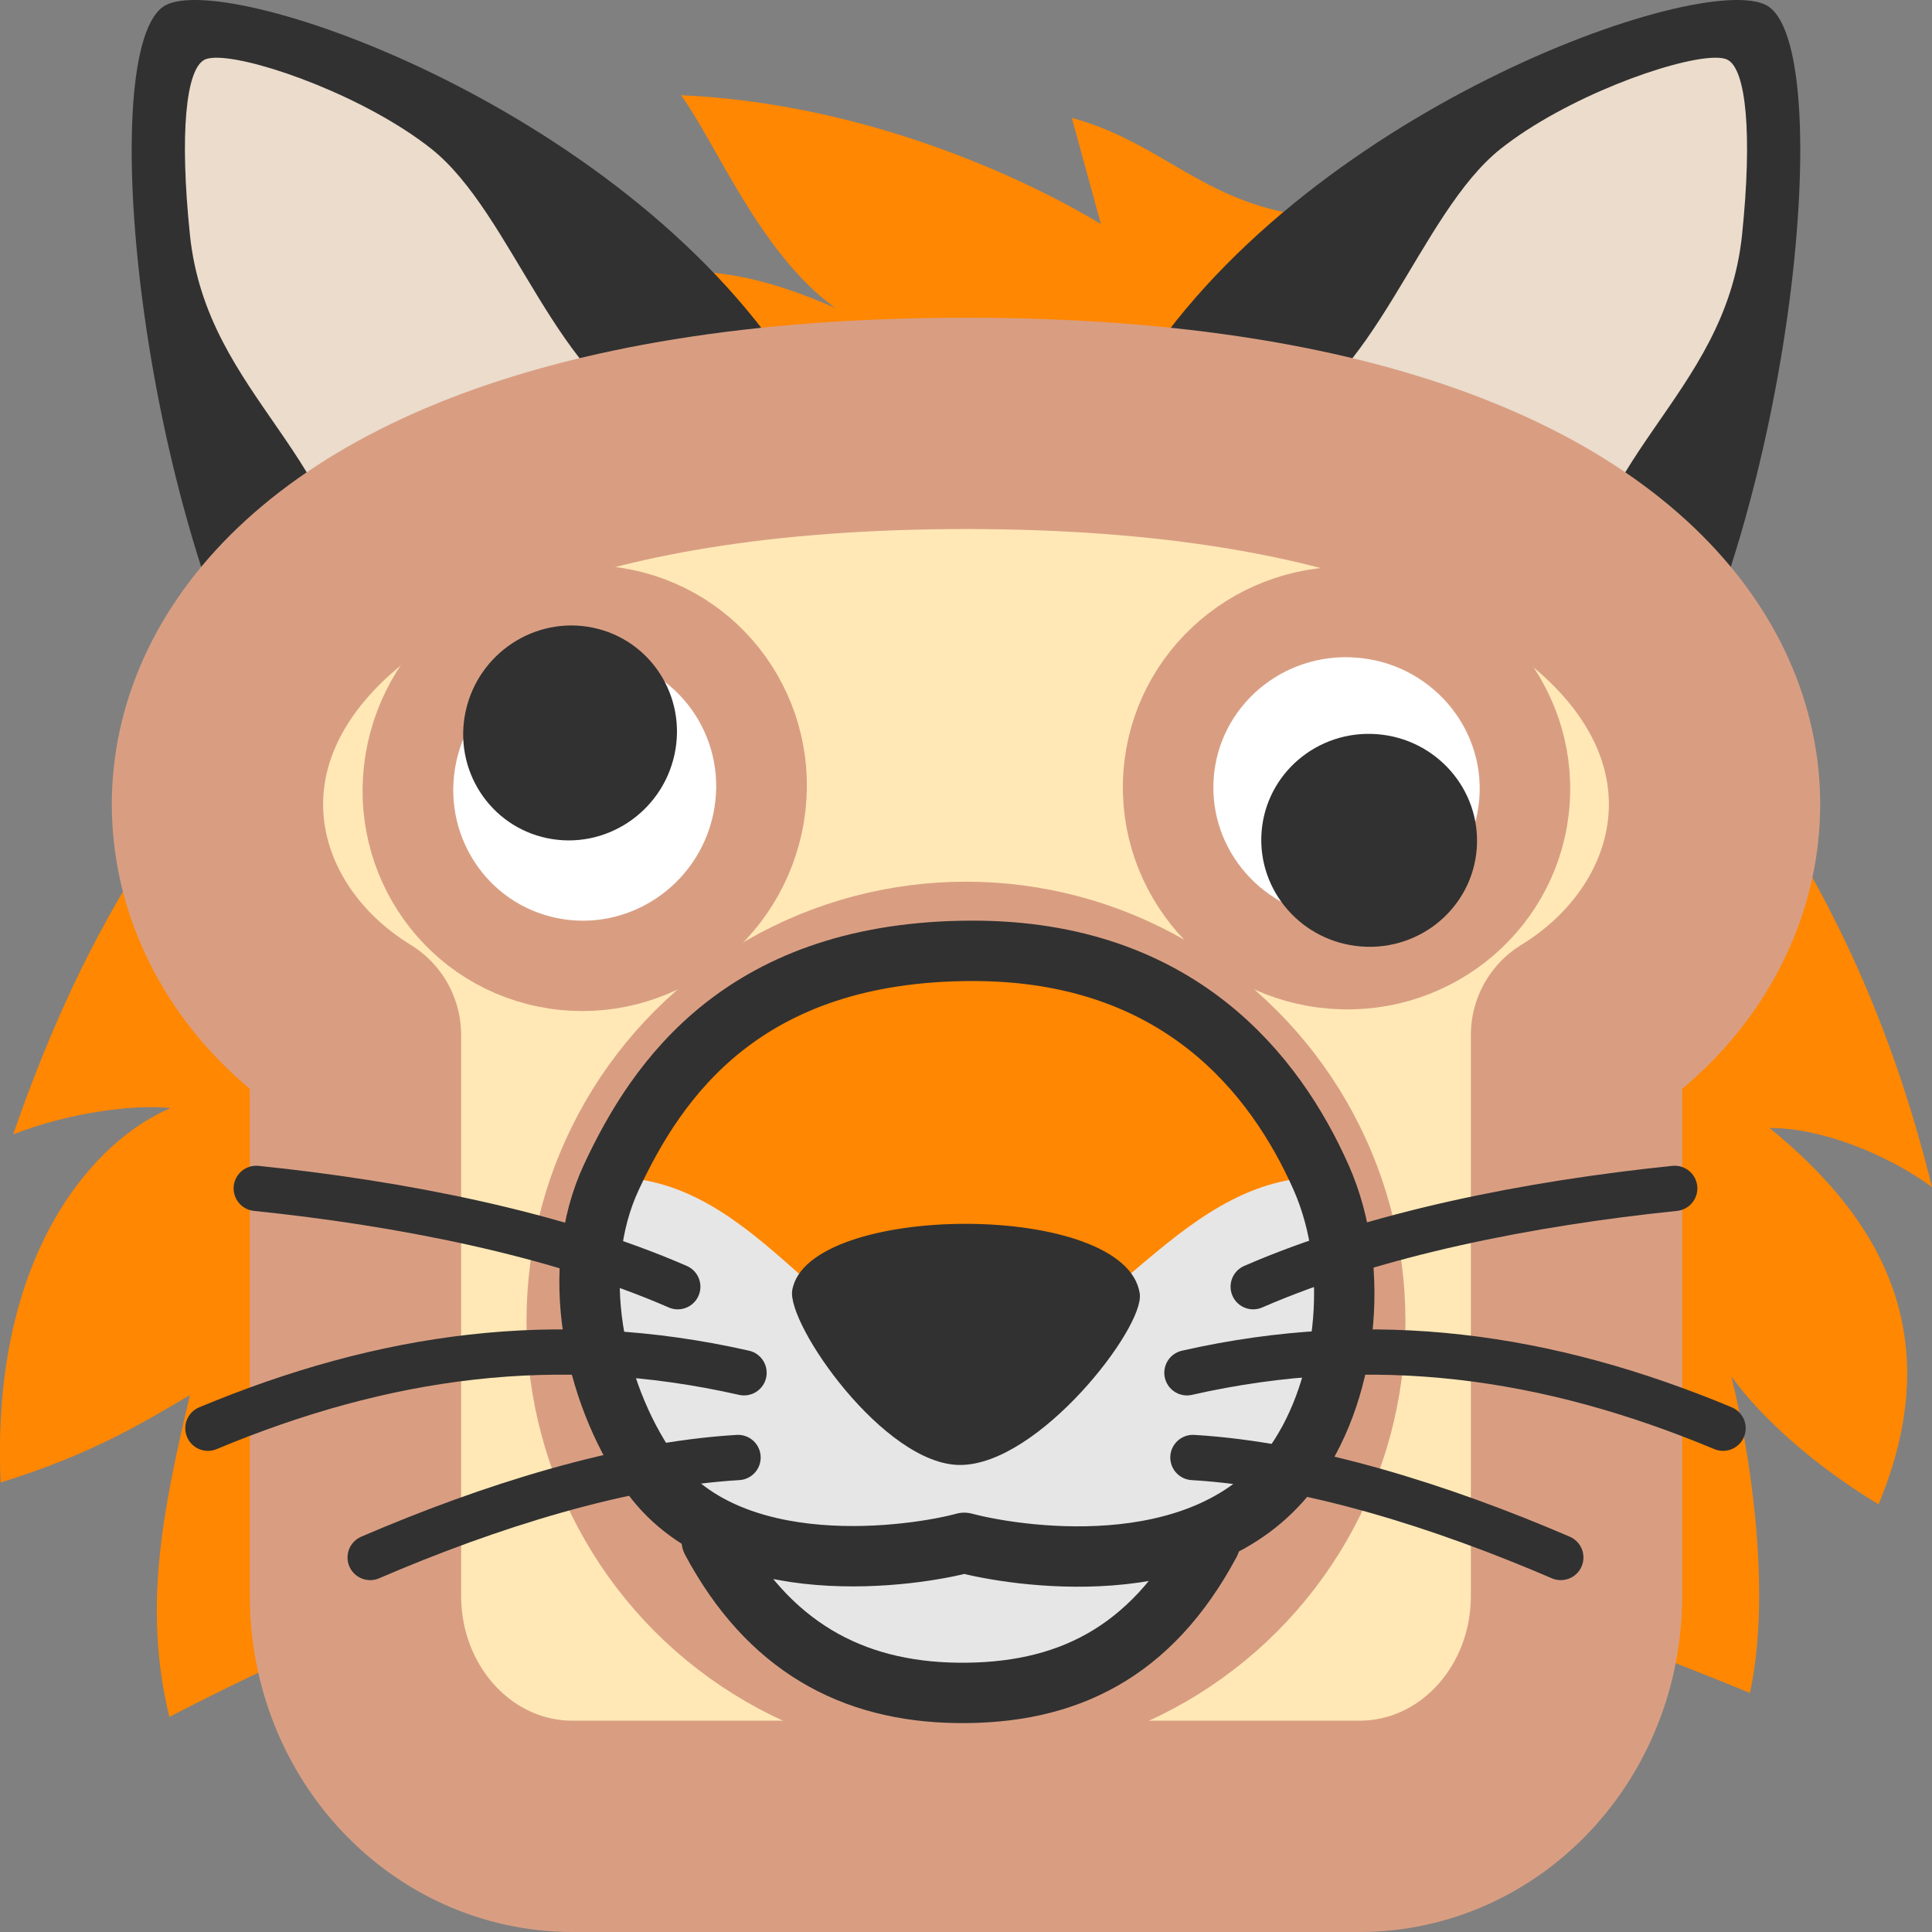 <?xml version="1.0" encoding="UTF-8" standalone="no"?>
<!-- Created with Inkscape (http://www.inkscape.org/) -->

<svg
   xmlns:dc="http://purl.org/dc/elements/1.1/"
   xmlns:cc="http://creativecommons.org/ns#"
   xmlns:rdf="http://www.w3.org/1999/02/22-rdf-syntax-ns#"
   xmlns:svg="http://www.w3.org/2000/svg"
   xmlns="http://www.w3.org/2000/svg"
   xmlns:xlink="http://www.w3.org/1999/xlink"
   xmlns:sodipodi="http://sodipodi.sourceforge.net/DTD/sodipodi-0.dtd"
   xmlns:inkscape="http://www.inkscape.org/namespaces/inkscape"
   width="128"
   height="128"
   viewBox="0 0 128 128"
   version="1.1"
   id="svg8"
   inkscape:version="0.92.4 5da689c313, 2019-01-14"
   sodipodi:docname="blobfoxbreadsnootgooglyrealistic.svg"
   inkscape:export-filename="/home/kevin/Encfs/Media-Enc/Projekte/Grafiken/2019.07.30 - blobfox/blobfoxbreadpeek.png"
   inkscape:export-xdpi="96"
   inkscape:export-ydpi="96">
  <rect x="0" y="0" width="128" height="128" fill="#808080" stroke="none"/>
  <defs
     id="defs2">
    <linearGradient
       inkscape:collect="always"
       id="linearGradient879">
      <stop
         style="stop-color:#ff7505;stop-opacity:1"
         offset="0"
         id="stop875" />
      <stop
         style="stop-color:#ff8702;stop-opacity:1"
         offset="1"
         id="stop877" />
    </linearGradient>
    <mask
       maskUnits="userSpaceOnUse"
       id="mask914">
      <path
         sodipodi:nodetypes="sssssssss"
         inkscape:connector-curvature="0"
         id="path916"
         d="m 154.912,68.61 c 0,13.309 -2.851,14.612 -2.851,22.037 0,7.522 3.279,9.892 1.879,15.119 -1.747,6.519 -11.675,15.32 -32.3,19.246 -19.549,3.722 -44.713,3.715 -57.604,1.179 -12.971,-2.551 -33.636,-9.971 -35.993,-20.68 -3.353,-15.232 0.95,-36.745 10.314,-53.45 13.122,-23.41 38.499,-39.742 76.385,-32.803 18.754,3.435 40.17,20.227 40.17,49.352 z"
         style="opacity:1;fill:#ffffff;fill-opacity:1;fill-rule:evenodd;stroke:none;stroke-width:2.8;stroke-linecap:round;stroke-linejoin:round;stroke-miterlimit:4;stroke-dasharray:none;stroke-dashoffset:0;stroke-opacity:1;paint-order:markers stroke fill" />
    </mask>
    <clipPath
       clipPathUnits="userSpaceOnUse"
       id="clipPath939">
      <path
         style="opacity:1;fill:#ffffff;fill-opacity:1;fill-rule:evenodd;stroke:none;stroke-width:2.8;stroke-linecap:round;stroke-linejoin:round;stroke-miterlimit:4;stroke-dasharray:none;stroke-dashoffset:0;stroke-opacity:1;paint-order:markers stroke fill"
         d="m 150.702,0.513 c -3.588,-1.838 -33.067,6.515 -45.386,27.097 5.488,7.742 19.199,1.052 24.752,0.676 -1.518,2.343 -3.958,7.251 -4.009,10.319 2.256,0.871 6.464,0.348 8.501,-1.397 1.408,2.738 0.277,11.991 8.031,13.355 11.962,-15.595 13.616,-47.229 8.111,-50.05 z"
         id="path941"
         inkscape:connector-curvature="0"
         sodipodi:nodetypes="scccccs" />
    </clipPath>
    <clipPath
       clipPathUnits="userSpaceOnUse"
       id="clipPath846">
      <path
         sodipodi:nodetypes="ssssssscccccccccs"
         inkscape:connector-curvature="0"
         id="path848"
         d="m 391.794,425.42 c 1.657,13.018 -0.969,14.646 -0.045,21.909 0.936,7.358 4.439,9.267 3.72,14.554 -0.897,6.594 -9.513,16.438 -29.197,22.846 -18.658,6.074 -43.271,9.2 -56.195,8.325 -13.005,-0.881 -34.141,-5.565 -37.78,-15.746 -5.176,-14.481 -3.547,-36.67 3.434,-53.563 3.058,-7.4 11.253,-21.298 21.357,-27.692 l 8.117,-0.596 -12.767,-1.326 c 5.835,-2.879 11.39,-4.673 15.79,-5.331 1.441,0.886 3.341,1.689 5.005,2.251 -3.514,-1.724 -8.618,-10.207 -11.061,-13.143 13.215,-0.669 24.87,3.072 30.03,5.559 l -4.323,-6.209 c 6.881,0.777 11.291,4.589 18.481,4.892 18.77,1.025 41.809,14.783 45.434,43.271 z"
         style="opacity:1;fill:url(#linearGradient850);fill-opacity:1;fill-rule:evenodd;stroke:none;stroke-width:2.8;stroke-linecap:round;stroke-linejoin:round;stroke-miterlimit:4;stroke-dasharray:none;stroke-dashoffset:0;stroke-opacity:1;paint-order:markers stroke fill" />
    </clipPath>
    <linearGradient
       inkscape:collect="always"
       xlink:href="#linearGradient879"
       id="linearGradient850"
       gradientUnits="userSpaceOnUse"
       gradientTransform="matrix(0.978,-0.124,0.124,0.978,231.789,378.026)"
       x1="114.287"
       y1="112.444"
       x2="95.348"
       y2="85.856" />
    <clipPath
       clipPathUnits="userSpaceOnUse"
       id="clipPath848">
      <path
         sodipodi:nodetypes="scccccs"
         inkscape:connector-curvature="0"
         id="path850"
         d="M 151.144,0.339 C 146.27,-2.231 116.364,8.723 104.218,29.017 c 5.411,7.634 19.064,-0.123 24.539,-0.494 -1.496,2.31 -4.036,8.311 -4.087,11.335 2.224,0.859 9.32,0.611 12.132,-2.27 1.5,5.356 -1.156,17.091 6.49,18.436 10.366,-17.966 13.247,-52.839 7.853,-55.684 z"
         style="opacity:1;fill:#333333;fill-opacity:1;fill-rule:evenodd;stroke:none;stroke-width:2.8;stroke-linecap:round;stroke-linejoin:round;stroke-miterlimit:4;stroke-dasharray:none;stroke-dashoffset:0;stroke-opacity:1;paint-order:markers stroke fill" />
    </clipPath>
  </defs>
  <sodipodi:namedview
     id="base"
     pagecolor="#ffffff"
     bordercolor="#666666"
     borderopacity="1.0"
     inkscape:pageopacity="0.0"
     inkscape:pageshadow="2"
     inkscape:zoom="15.839192"
     inkscape:cx="47.409742"
     inkscape:cy="85.319255"
     inkscape:document-units="px"
     inkscape:current-layer="layer1"
     showgrid="false"
     units="px"
     fit-margin-top="0"
     fit-margin-left="0"
     fit-margin-right="0"
     fit-margin-bottom="0"
     inkscape:window-width="3840"
     inkscape:window-height="1982"
     inkscape:window-x="2880"
     inkscape:window-y="0"
     inkscape:window-maximized="1"
     showguides="false" />
  <g
     inkscape:groupmode="layer"
     id="layer3"
     inkscape:label="Ear  back"
     style="display:inline">
    <path
       style="opacity:1;fill:#313131;fill-opacity:1;fill-rule:evenodd;stroke:none;stroke-width:2.8;stroke-linecap:round;stroke-linejoin:round;stroke-miterlimit:4;stroke-dasharray:none;stroke-dashoffset:0;stroke-opacity:1;paint-order:markers stroke fill"
       d="m 268.246,-55.126 c 4.724,-4.155 25.837,10.893 43.043,10.577 l -23.475,28.215 c -8.675,-6.766 -23.85,-35.026 -19.568,-38.792 z"
       id="rect870"
       inkscape:connector-curvature="0"
       sodipodi:nodetypes="sccs" />
  </g>
  <g
     inkscape:groupmode="layer"
     id="layer4"
     inkscape:label="Body"
     style="display:inline">
    <path
       style="display:inline;opacity:1;fill:#ff8702;fill-opacity:1;fill-rule:evenodd;stroke:none;stroke-width:2.8;stroke-linecap:round;stroke-linejoin:round;stroke-miterlimit:4;stroke-dasharray:none;stroke-dashoffset:0;stroke-opacity:1;paint-order:markers stroke fill"
       d="M 18.139,44.053 C 25.183,29.278 33.31,23.089 46.396,23.119 l -13.129,-2.742 C 42.663,17.727 46.821,16.67 55.332,20.4 50.366,16.827 47.43,9.465 45.117,6.307 57.632,6.867 68.298,12.034 72.937,14.843 L 71.011,7.81 c 5.915,1.607 8.62,5.541 15.368,6.475 17.598,2.656 17.884,11.701 23.082,26.576 2.372,6.788 13.009,15.295 18.538,37.788 -2.99,-2.204 -7.433,-3.946 -10.76,-3.913 7.882,6.406 11.673,14.194 7.221,24.935 -4.167,-2.524 -7.721,-5.661 -9.754,-8.479 1.203,4.863 2.706,14.2 1.231,20.97 C 74.434,95.117 48.027,94.656 11.223,113.749 9.473,106.602 10.743,100.218 12.579,92.435 9.431,94.271 6.119,96.336 0.039,98.22 -0.629,82.891 6.404,75.452 11.308,73.415 8.909,73.145 4.543,73.715 0.874,75.156 7.544,55.845 14.854,50.945 18.139,44.053 Z"
       id="path1115"
       inkscape:connector-curvature="0"
       sodipodi:nodetypes="scccccccsccccccccccs" />
    <path
       style="opacity:1;fill:#ff8702;fill-opacity:1;fill-rule:evenodd;stroke:none;stroke-width:2.8;stroke-linecap:round;stroke-linejoin:round;stroke-miterlimit:4;stroke-dasharray:none;stroke-dashoffset:0;stroke-opacity:1;paint-order:markers stroke fill"
       d="m 391.202,-29.171 c 4.008,11.595 1.917,13.588 4.153,20.057 2.266,6.554 5.836,7.63 6.19,12.606 0.442,6.205 -5.558,16.863 -22.344,26.495 -15.911,9.13 -37.836,16.703 -49.83,18.376 -12.069,1.684 -32.307,1.444 -37.586,-7.176 -7.509,-12.261 -10.343,-32.892 -7.112,-49.673 3.056,-15.872 9.208,-27.719 21.556,-31.529 l -13.184,1.265 c 8.083,-5.254 11.694,-7.471 20.812,-6.45 -5.73,-1.913 -10.658,-7.994 -13.764,-10.293 11.965,-3.142 23.538,-1.398 28.736,-0.11 l -3.878,-6.066 c 6.048,-0.219 9.753,2.697 16.391,1.599 17.373,-2.656 41.089,5.524 49.861,30.898 z"
       id="path837"
       inkscape:connector-curvature="0"
       sodipodi:nodetypes="ssssssscccccccs" />
  </g>
  <g
     inkscape:groupmode="layer"
     id="layer5"
     inkscape:label="Ear front"
     style="display:inline">
    <path
       sodipodi:nodetypes="sccccs"
       inkscape:connector-curvature="0"
       id="path873-7"
       d="M 117.036,0.352 C 112.743,-1.982 86.105,7.393 75.107,25.249 c 4.711,6.829 21.716,-0.072 25.191,-4.152 l 4.143,8.255 c 0.383,4.886 -1.758,19.003 5.005,20.281 9.393,-15.812 12.341,-46.698 7.59,-49.281 z"
       style="opacity:1;fill:#313131;fill-opacity:1;fill-rule:evenodd;stroke:none;stroke-width:2.8;stroke-linecap:round;stroke-linejoin:round;stroke-miterlimit:4;stroke-dasharray:none;stroke-dashoffset:0;stroke-opacity:1;paint-order:markers stroke fill" />
    <path
       style="opacity:1;fill:#ebdccc;fill-opacity:1;fill-rule:evenodd;stroke:none;stroke-width:2.8;stroke-linecap:round;stroke-linejoin:round;stroke-miterlimit:4;stroke-dasharray:none;stroke-dashoffset:0;stroke-opacity:1;paint-order:markers stroke fill"
       clip-path="none"
       d="m 113.543,3.825 c -2.752,0.071 -9.816,2.634 -14.1,6.018 -5.457,4.309 -8.366,15.878 -15.466,18.388 l 20.475,13.498 c 0.15,-11.489 9.84,-15.28 10.966,-26.19 0.686,-6.65 0.273,-10.972 -0.979,-11.587 -0.197,-0.097 -0.502,-0.137 -0.895,-0.127 z"
       id="path958-0"
       inkscape:connector-curvature="0"
       sodipodi:nodetypes="csccscc" />
    <path
       style="opacity:1;fill:#313131;fill-opacity:1;fill-rule:evenodd;stroke:none;stroke-width:2.8;stroke-linecap:round;stroke-linejoin:round;stroke-miterlimit:4;stroke-dasharray:none;stroke-dashoffset:0;stroke-opacity:1;paint-order:markers stroke fill"
       d="m 10.962,0.352 c 4.293,-2.334 30.931,7.041 41.929,24.896 -4.711,6.829 -21.716,-0.072 -25.191,-4.152 l -4.143,8.255 C 23.174,34.237 25.315,48.355 18.552,49.633 9.159,33.821 6.211,2.935 10.962,0.352 Z"
       id="path898"
       inkscape:connector-curvature="0"
       sodipodi:nodetypes="sccccs" />
    <path
       inkscape:connector-curvature="0"
       id="path900"
       d="m 14.456,3.825 c 2.752,0.071 9.816,2.634 14.1,6.018 5.457,4.309 8.366,15.878 15.466,18.388 L 23.547,41.73 c -0.15,-11.489 -9.84,-15.28 -10.966,-26.19 -0.686,-6.65 -0.273,-10.972 0.979,-11.587 0.197,-0.097 0.502,-0.137 0.895,-0.127 z"
       clip-path="none"
       style="opacity:1;fill:#ebdccc;fill-opacity:1;fill-rule:evenodd;stroke:none;stroke-width:2.8;stroke-linecap:round;stroke-linejoin:round;stroke-miterlimit:4;stroke-dasharray:none;stroke-dashoffset:0;stroke-opacity:1;paint-order:markers stroke fill"
       sodipodi:nodetypes="csccscc" />
  </g>
  <g
     inkscape:groupmode="layer"
     id="layer2"
     inkscape:label="Bread">
    <path
       style="opacity:1;fill:#ffe8b6;fill-opacity:1;fill-rule:evenodd;stroke:#d99e82;stroke-width:14;stroke-linecap:round;stroke-linejoin:round;stroke-miterlimit:4;stroke-dasharray:none;stroke-dashoffset:0;stroke-opacity:1;paint-order:stroke fill markers"
       d="m 363.084,-69.786 h 51.779 c 8.467,0 15.283,6.816 15.283,15.283 v 83.435 c 0,8.467 -6.816,15.283 -15.283,15.283 h -55.171 c -8.467,0 -15.283,-6.816 -15.283,-15.283 V -29.27 c -14.451,-10.588 -13.179,-40.516 18.675,-40.516 z"
       id="rect866"
       inkscape:connector-curvature="0"
       sodipodi:nodetypes="ssssssscs" />
    <path
       sodipodi:nodetypes="ccsscc"
       inkscape:connector-curvature="0"
       id="path851"
       d="M -276.387,-29.786 V 84.214 h -27.671 c -8.467,0 -15.283,-6.816 -15.283,-15.283 V 10.73 c -17.979,-10.38 -14.895,-40.516 42.954,-40.516 z"
       style="opacity:1;fill:#ffe8b6;fill-opacity:1;fill-rule:evenodd;stroke:#d99e82;stroke-width:14;stroke-linecap:round;stroke-linejoin:round;stroke-miterlimit:4;stroke-dasharray:none;stroke-dashoffset:0;stroke-opacity:1;paint-order:stroke fill markers" />
    <path
       style="opacity:1;fill:#ffe8b6;fill-opacity:1;fill-rule:evenodd;stroke:#d99e82;stroke-width:14;stroke-linecap:round;stroke-linejoin:round;stroke-miterlimit:4;stroke-dasharray:none;stroke-dashoffset:0;stroke-opacity:1;paint-order:stroke fill markers"
       d="m 64.001,28.051 c -54.474,0 -57.379,30.135 -40.449,40.516 V 105.717 c 0,8.467 6.419,15.283 14.392,15.283 h 26.057 26.057 c 7.973,0 14.39,-6.817 14.39,-15.283 V 68.567 C 121.378,58.187 118.475,28.051 64.001,28.051 Z"
       id="path858"
       inkscape:connector-curvature="0"
       sodipodi:nodetypes="scsscsscs" />
    <circle
       style="opacity:1;fill:none;fill-opacity:1;stroke:#d99e82;stroke-width:6;stroke-linecap:round;stroke-linejoin:miter;stroke-miterlimit:4;stroke-dasharray:none;stroke-opacity:1;paint-order:markers stroke fill"
       id="path852"
       cx="63.998"
       cy="87.531"
       r="26.117" />
  </g>
  <g
     inkscape:label="Face"
     inkscape:groupmode="layer"
     id="layer1"
     transform="translate(-26.912,0.031)"
     style="display:inline">
    <path
       id="path907"
       style="display:inline;fill:#ff8702;fill-opacity:1;stroke:none;stroke-width:4;stroke-linecap:round;stroke-linejoin:round;stroke-miterlimit:4;stroke-dasharray:none;stroke-opacity:1;paint-order:fill markers stroke"
       d="m 114.432,77.964 c 2.749,6.188 1.679,14.517 -2.081,19.435 -5.939,7.766 -18.502,5.606 -21.557,4.787 -3.057,0.84 -15.694,2.88 -20.944,-4.787 -3.61,-5.272 -5.295,-13.296 -2.435,-19.435 3.021,-6.485 8.774,-15 23.955,-15 13.626,0 20.041,8.199 23.062,15 z"
       inkscape:connector-curvature="0"
       sodipodi:nodetypes="sscssss" />
    <path
       style="fill:#e6e6e6;fill-opacity:1;stroke:#313131;stroke-width:4;stroke-linecap:round;stroke-linejoin:round;stroke-miterlimit:4;stroke-dasharray:none;stroke-opacity:1"
       d="m 74.066,102.039 c 3.736,6.983 9.254,9.995 16.257,10.088 7.218,0.095 12.837,-2.627 16.75,-9.941"
       id="path874"
       inkscape:connector-curvature="0"
       sodipodi:nodetypes="csc" />
    <ellipse
       style="opacity:1;fill:#313131;fill-opacity:1;fill-rule:evenodd;stroke:none;stroke-width:2.813;stroke-linecap:round;stroke-linejoin:round;stroke-miterlimit:4;stroke-dasharray:none;stroke-dashoffset:0;stroke-opacity:1;paint-order:markers stroke fill"
       id="path885"
       cx="364.369"
       cy="157.069"
       rx="8.23"
       ry="9.332"
       transform="matrix(0.883,-0.469,0.347,0.938,0,0)" />
    <ellipse
       transform="matrix(0.957,-0.29,0.153,0.988,0,0)"
       ry="8.984"
       rx="7.625"
       cy="82.862"
       cx="335.318"
       id="ellipse887"
       style="opacity:1;fill:#313131;fill-opacity:1;fill-rule:evenodd;stroke:none;stroke-width:2.814;stroke-linecap:round;stroke-linejoin:round;stroke-miterlimit:4;stroke-dasharray:none;stroke-dashoffset:0;stroke-opacity:1;paint-order:markers stroke fill" />
    <path
       style="fill:none;fill-opacity:1;stroke:#313131;stroke-width:4.4;stroke-linecap:round;stroke-linejoin:round;stroke-miterlimit:4;stroke-dasharray:none;stroke-opacity:1"
       d="m 338.746,14.451 c 2.017,3.387 5.703,7.324 8.776,9.71 3.17,-3.413 4.276,-8.225 6.31,-12.048 2.047,1.365 7.426,6.778 11.615,8.844 3.259,-3.739 6.489,-10.713 7.369,-12.382"
       id="path889"
       inkscape:connector-curvature="0"
       sodipodi:nodetypes="ccccc" />
    <path
       style="opacity:1;fill:#313131;fill-opacity:1;fill-rule:evenodd;stroke:none;stroke-width:3.8;stroke-linecap:round;stroke-linejoin:round;stroke-miterlimit:4;stroke-dasharray:none;stroke-dashoffset:0;stroke-opacity:1;paint-order:markers stroke fill"
       d="m 359.095,-2.847 c 0.516,1.491 -4.471,8.852 -7.108,9.409 -2.841,0.601 -8.656,-4.933 -8.596,-6.507 0.154,-3.996 14.283,-7.011 15.704,-2.902 z"
       id="rect902"
       inkscape:connector-curvature="0"
       sodipodi:nodetypes="ssss" />
    <path
       style="display:inline;fill:none;stroke:#313131;stroke-width:4;stroke-linecap:round;stroke-linejoin:round;stroke-miterlimit:4;stroke-dasharray:none;stroke-opacity:1"
       d="m 338.853,-18.081 c 2.246,7.961 1.66,11.534 -1.118,16.233 -2.233,3.775 -0.737,8.28 1.666,10.024"
       id="path890"
       inkscape:connector-curvature="0"
       sodipodi:nodetypes="csc" />
    <path
       sodipodi:nodetypes="cscscsc"
       inkscape:connector-curvature="0"
       d="m 114.432,77.964 c 2.749,6.188 1.679,14.517 -2.081,19.435 -5.939,7.766 -18.689,5.606 -21.744,4.787 -3.057,0.84 -15.507,2.88 -20.757,-4.787 -3.61,-5.272 -5.295,-13.296 -2.435,-19.435 10.094,0 14.482,12.234 23.237,12.234 8.851,0 13.857,-12.234 23.779,-12.234 z"
       style="display:inline;opacity:1;fill:#e6e6e6;fill-opacity:1;stroke:none;stroke-width:4;stroke-linecap:round;stroke-linejoin:round;stroke-miterlimit:4;stroke-dasharray:none;stroke-opacity:1;paint-order:fill markers stroke"
       id="path903" />
    <path
       sodipodi:nodetypes="sscssss"
       inkscape:connector-curvature="0"
       d="m 114.432,77.964 c 2.749,6.188 1.679,14.517 -2.081,19.435 -5.939,7.766 -18.502,5.606 -21.557,4.787 -3.057,0.84 -15.694,2.88 -20.944,-4.787 -3.61,-5.272 -5.295,-13.296 -2.435,-19.435 3.021,-6.485 8.774,-15 23.955,-15 13.626,0 20.041,8.199 23.062,15 z"
       style="display:inline;fill:none;fill-opacity:1;stroke:#313131;stroke-width:4;stroke-linecap:round;stroke-linejoin:round;stroke-miterlimit:4;stroke-dasharray:none;stroke-opacity:1;paint-order:fill markers stroke"
       id="path905" />
    <path
       style="display:inline;opacity:1;fill:#313131;fill-opacity:1;fill-rule:evenodd;stroke:none;stroke-width:4.4;stroke-linecap:round;stroke-linejoin:round;stroke-miterlimit:4;stroke-dasharray:none;stroke-dashoffset:0;stroke-opacity:1;paint-order:markers stroke fill"
       d="m 102.425,85.688 c 0.317,2.251 -6.7,11.339 -11.908,11.339 -5.036,0 -11.497,-9.339 -11.117,-11.577 0.993,-5.844 22.152,-5.966 23.025,0.237 z"
       id="rect902-6"
       inkscape:connector-curvature="0"
       sodipodi:nodetypes="ssss" />
    <ellipse
       style="opacity:1;fill:#ffffff;fill-opacity:1;fill-rule:evenodd;stroke:#d99e82;stroke-width:6;stroke-linecap:round;stroke-linejoin:round;stroke-miterlimit:4;stroke-dasharray:none;stroke-dashoffset:0;stroke-opacity:1;paint-order:markers stroke fill"
       id="path852-6"
       cx="43.581"
       cy="-119.576"
       rx="11.67"
       ry="11.827"
       transform="matrix(-0.071,0.997,-0.997,-0.073,0,0)" />
    <ellipse
       style="opacity:1;fill:#313131;fill-opacity:1;fill-rule:evenodd;stroke:none;stroke-width:6;stroke-linecap:round;stroke-linejoin:round;stroke-miterlimit:4;stroke-dasharray:none;stroke-dashoffset:0;stroke-opacity:1;paint-order:markers stroke fill"
       id="path856"
       cx="46.928"
       cy="-121.318"
       rx="7.056"
       ry="7.151"
       transform="matrix(-0.071,0.997,-0.997,-0.073,0,0)" />
    <ellipse
       ry="11.69"
       rx="11.807"
       cy="75.22"
       cx="-37.861"
       id="ellipse1111"
       style="opacity:1;fill:#ffffff;fill-opacity:1;fill-rule:evenodd;stroke:#d99e82;stroke-width:6;stroke-linecap:round;stroke-linejoin:round;stroke-miterlimit:4;stroke-dasharray:none;stroke-dashoffset:0;stroke-opacity:1;paint-order:markers stroke fill"
       transform="matrix(0.211,-0.977,0.979,0.202,0,0)" />
    <ellipse
       ry="7.068"
       rx="7.139"
       cy="73.498"
       cx="-34.474"
       id="ellipse1113"
       style="opacity:1;fill:#313131;fill-opacity:1;fill-rule:evenodd;stroke:none;stroke-width:6;stroke-linecap:round;stroke-linejoin:round;stroke-miterlimit:4;stroke-dasharray:none;stroke-dashoffset:0;stroke-opacity:1;paint-order:markers stroke fill"
       transform="matrix(0.211,-0.977,0.979,0.202,0,0)" />
  </g>
  <g
     inkscape:groupmode="layer"
     id="layer6"
     inkscape:label="Whiskers"
     style="display:inline">
    <path
       style="fill:none;fill-opacity:1;stroke:#313131;stroke-width:3;stroke-linecap:round;stroke-linejoin:round;stroke-miterlimit:4;stroke-dasharray:none;stroke-opacity:1"
       d="M 83.028,85.247 C 91.111,81.729 101.376,79.72 110.954,78.733"
       id="path943"
       inkscape:connector-curvature="0"
       sodipodi:nodetypes="cc" />
    <path
       sodipodi:nodetypes="cc"
       inkscape:connector-curvature="0"
       id="path945"
       d="m 78.638,90.95 c 12.4,-2.81 23.893,-1.178 35.519,3.673"
       style="fill:none;fill-opacity:1;stroke:#313131;stroke-width:3;stroke-linecap:round;stroke-linejoin:round;stroke-miterlimit:4;stroke-dasharray:none;stroke-opacity:1" />
    <path
       sodipodi:nodetypes="cc"
       inkscape:connector-curvature="0"
       id="path895"
       d="m 79.034,96.563 c 7.691,0.457 16.5,3.237 24.373,6.625"
       style="fill:none;fill-opacity:1;stroke:#313131;stroke-width:3;stroke-linecap:round;stroke-linejoin:round;stroke-miterlimit:4;stroke-dasharray:none;stroke-opacity:1" />
    <path
       sodipodi:nodetypes="cc"
       inkscape:connector-curvature="0"
       id="path897"
       d="M 44.904,85.247 C 36.82,81.729 26.555,79.72 16.978,78.733"
       style="fill:none;fill-opacity:1;stroke:#313131;stroke-width:3;stroke-linecap:round;stroke-linejoin:round;stroke-miterlimit:4;stroke-dasharray:none;stroke-opacity:1" />
    <path
       style="fill:none;fill-opacity:1;stroke:#313131;stroke-width:3;stroke-linecap:round;stroke-linejoin:round;stroke-miterlimit:4;stroke-dasharray:none;stroke-opacity:1"
       d="M 49.294,90.95 C 36.893,88.139 25.401,89.772 13.775,94.623"
       id="path899"
       inkscape:connector-curvature="0"
       sodipodi:nodetypes="cc" />
    <path
       style="fill:none;fill-opacity:1;stroke:#313131;stroke-width:3;stroke-linecap:round;stroke-linejoin:round;stroke-miterlimit:4;stroke-dasharray:none;stroke-opacity:1"
       d="m 48.897,96.563 c -7.691,0.457 -16.5,3.237 -24.373,6.625"
       id="path901"
       inkscape:connector-curvature="0"
       sodipodi:nodetypes="cc" />
  </g>
</svg>
